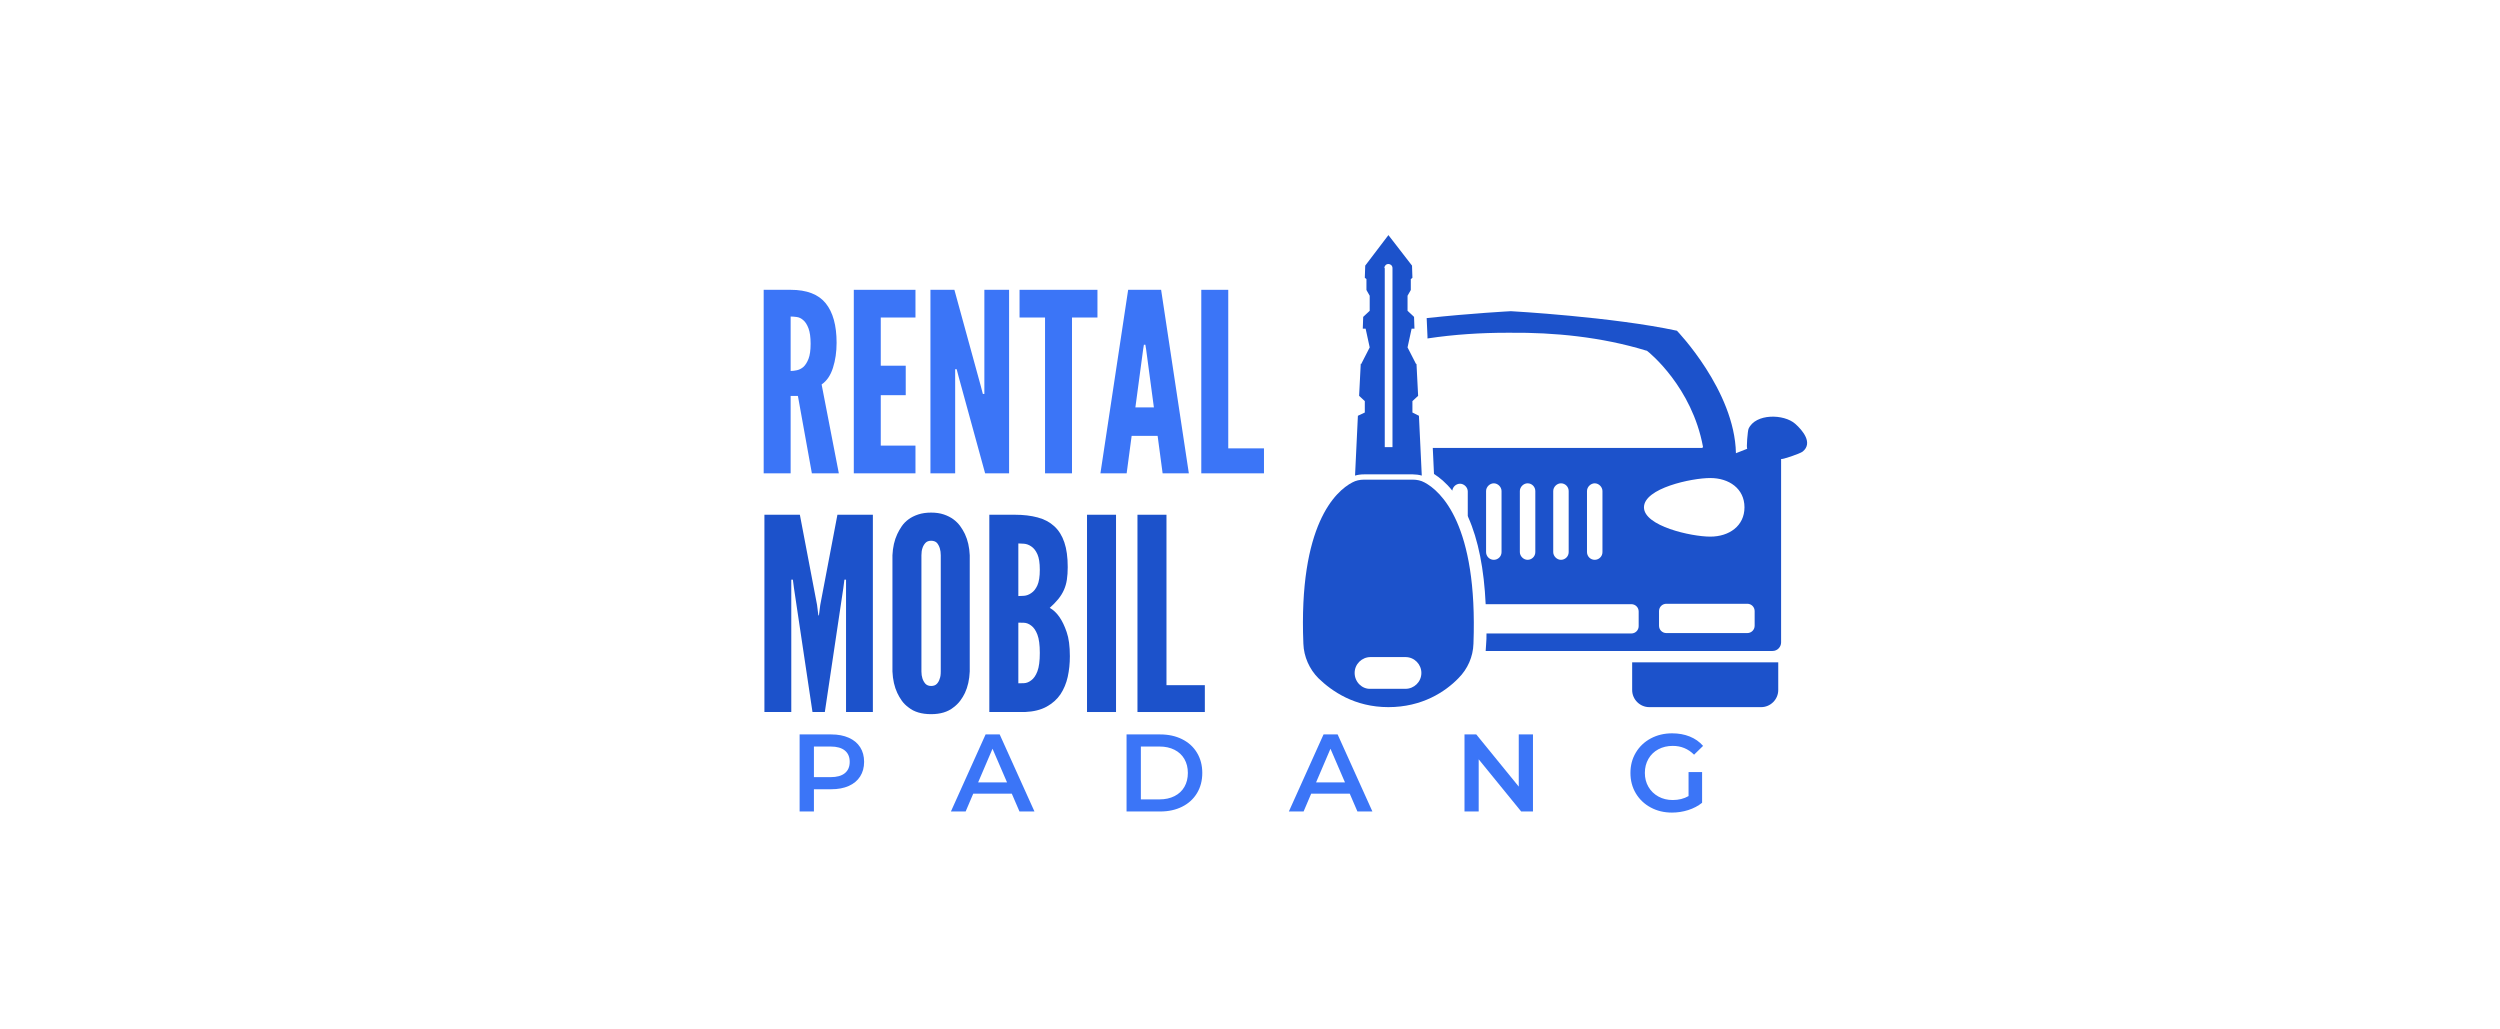 <svg xmlns="http://www.w3.org/2000/svg" xmlns:xlink="http://www.w3.org/1999/xlink" width="1700" zoomAndPan="magnify" viewBox="0 0 1275 525" height="700" preserveAspectRatio="xMidYMid meet" version="1.0"><defs><g/><clipPath id="2e18a346bb"><path d="M 664 244 L 752 244 L 752 360.875 L 664 360.875 Z M 664 244 " clip-rule="nonzero"/></clipPath><clipPath id="dcf10bfba6"><path d="M 691 119.832 L 726 119.832 L 726 243 L 691 243 Z M 691 119.832 " clip-rule="nonzero"/></clipPath><clipPath id="607d001fa0"><path d="M 832 337 L 907 337 L 907 360.875 L 832 360.875 Z M 832 337 " clip-rule="nonzero"/></clipPath><clipPath id="3f536f5faf"><rect x="0" width="263" y="0" height="155"/></clipPath><clipPath id="98851adb44"><rect x="0" width="233" y="0" height="165"/></clipPath><clipPath id="73cf5f44d1"><rect x="0" width="518" y="0" height="72"/></clipPath></defs><g clip-path="url(#2e18a346bb)"><path fill="#1c52cb" d="M 743.789 345.898 C 748.562 341.125 751.258 334.902 751.465 328.262 C 753.75 267.246 734.656 250.438 726.562 246.078 C 724.695 245.039 722.621 244.625 720.543 244.625 L 695.641 244.625 C 693.566 244.625 691.488 245.039 689.621 246.078 C 681.32 250.438 662.227 267.453 664.719 328.262 C 664.926 334.902 667.832 341.336 672.398 345.898 C 679.246 352.543 690.867 360.637 708.094 360.637 C 725.316 360.637 737.148 352.75 743.789 345.898 Z M 690.867 343.203 C 690.867 338.637 694.602 335.109 698.961 335.109 L 716.809 335.109 C 721.375 335.109 724.902 338.844 724.902 343.203 C 724.902 347.77 721.168 351.297 716.809 351.297 L 698.961 351.297 C 694.602 351.504 690.867 347.77 690.867 343.203 Z M 690.867 343.203 " fill-opacity="1" fill-rule="nonzero"/></g><g clip-path="url(#dcf10bfba6)"><path fill="#1c52cb" d="M 692.527 212.043 L 691.074 242.551 C 692.527 242.133 693.98 241.926 695.641 241.926 L 720.543 241.926 C 721.996 241.926 723.656 242.133 725.109 242.551 L 723.656 212.043 L 720.336 210.383 L 720.336 204.57 L 723.242 201.875 L 722.41 185.477 L 722.203 185.688 L 717.848 177.176 L 719.922 167.629 L 721.375 167.629 L 721.168 161.613 L 717.848 158.5 L 717.848 150.82 L 719.508 147.914 L 719.508 142.312 L 720.336 141.688 L 720.129 135.465 L 708.094 119.898 L 696.262 135.465 L 696.055 141.688 L 696.887 142.312 L 696.887 147.914 L 698.547 150.82 L 698.547 158.5 L 695.227 161.613 L 695.02 167.629 L 696.469 167.629 L 698.547 177.176 L 694.188 185.688 L 693.98 185.477 L 693.148 201.875 L 696.055 204.57 L 696.055 210.383 Z M 706.016 136.707 C 706.016 135.672 706.848 134.633 708.094 134.633 C 709.129 134.633 710.168 135.465 710.168 136.707 L 710.168 228.023 L 706.227 228.023 L 706.227 136.707 Z M 706.016 136.707 " fill-opacity="1" fill-rule="nonzero"/></g><path fill="#1c52cb" d="M 915.625 216.191 C 909.812 211.004 895.285 210.797 891.758 218.684 C 891.344 219.512 890.512 228.852 891.137 228.852 C 890.719 229.059 885.324 231.137 885.324 231.137 C 884.703 199.176 855.23 168.668 855.23 168.668 C 822.441 161.613 770.766 158.707 770.559 158.707 C 770.559 158.707 750.637 159.746 727.602 162.234 L 728.016 171.574 L 728.016 172.613 C 741.711 170.535 755.617 169.707 768.484 169.707 L 770.352 169.707 C 792.352 169.5 816.633 171.781 839.668 178.836 C 839.668 178.836 839.875 178.836 839.875 178.836 C 841.328 179.875 862.91 197.516 868.516 227.816 C 868.516 228.023 868.309 228.438 868.098 228.438 L 730.715 228.438 L 731.336 241.719 C 734.242 243.586 737.355 246.078 740.676 250.227 C 740.883 248.359 742.543 246.699 744.617 246.699 C 746.691 246.699 748.562 248.566 748.562 250.645 L 748.562 263.094 C 748.562 263.301 748.77 263.512 748.77 263.719 C 753.957 275.34 756.863 290.281 757.691 308.129 L 831.988 308.129 C 834.062 308.129 835.723 309.789 835.723 311.863 L 835.723 319.336 C 835.723 321.41 834.062 323.07 831.988 323.07 L 758.109 323.07 C 758.109 324.941 758.109 326.809 757.898 328.883 C 757.898 329.922 757.691 330.957 757.691 331.996 L 904.004 331.996 C 906.492 331.996 908.359 329.922 908.359 327.637 L 908.359 234.039 C 908.359 234.664 918.113 231.344 919.359 230.305 C 924.754 225.945 919.359 219.512 915.625 216.191 Z M 765.785 281.566 C 765.785 283.848 763.918 285.508 761.844 285.508 C 759.559 285.508 757.898 283.641 757.898 281.566 L 757.898 250.438 C 757.898 248.359 759.77 246.492 761.844 246.492 C 763.918 246.492 765.785 248.359 765.785 250.438 Z M 783.012 281.566 C 783.012 283.848 781.145 285.508 779.066 285.508 C 776.992 285.508 775.125 283.641 775.125 281.566 L 775.125 250.438 C 775.125 248.359 776.992 246.492 779.066 246.492 C 781.352 246.492 783.012 248.359 783.012 250.438 Z M 800.027 281.566 C 800.027 283.848 798.16 285.508 796.086 285.508 C 794.012 285.508 792.145 283.641 792.145 281.566 L 792.145 250.438 C 792.145 248.359 794.012 246.492 796.086 246.492 C 798.367 246.492 800.027 248.359 800.027 250.438 Z M 817.254 281.566 C 817.254 283.848 815.387 285.508 813.312 285.508 C 811.027 285.508 809.367 283.641 809.367 281.566 L 809.367 250.438 C 809.367 248.359 811.234 246.492 813.312 246.492 C 815.387 246.492 817.254 248.359 817.254 250.438 Z M 838.422 258.738 C 838.422 248.984 862.703 243.793 872.25 243.793 C 881.797 243.793 889.684 249.191 889.684 258.738 C 889.684 268.285 881.797 273.68 872.25 273.68 C 862.496 273.68 838.422 268.285 838.422 258.738 Z M 894.871 319.129 C 894.871 321.203 893.211 322.863 891.137 322.863 L 849.836 322.863 C 847.762 322.863 846.102 321.203 846.102 319.129 L 846.102 311.656 C 846.102 309.582 847.762 307.922 849.836 307.922 L 891.137 307.922 C 893.211 307.922 894.871 309.582 894.871 311.656 Z M 894.871 319.129 " fill-opacity="1" fill-rule="nonzero"/><g clip-path="url(#607d001fa0)"><path fill="#1c52cb" d="M 832.402 337.805 L 832.402 351.918 C 832.402 356.691 836.348 360.637 841.121 360.637 L 898.191 360.637 C 902.965 360.637 906.906 356.691 906.906 351.918 L 906.906 337.805 Z M 832.402 337.805 " fill-opacity="1" fill-rule="nonzero"/></g><g transform="matrix(1, 0, 0, 1, 384, 121)"><g clip-path="url(#3f536f5faf)"><g fill="#3b75f7" fill-opacity="1"><g transform="translate(0.383, 120.4)"><g><path d="M 29.672 0 L 43.422 0 L 34.641 -45.328 C 37.266 -47.117 39.191 -49.941 40.422 -53.797 C 41.66 -57.66 42.281 -61.926 42.281 -66.594 C 42.281 -75.426 40.43 -82.133 36.734 -86.719 C 33.047 -91.301 27.082 -93.594 18.844 -93.594 L 5.094 -93.594 L 5.094 0 L 18.844 0 L 18.844 -39.469 L 22.547 -39.469 Z M 18.844 -52.203 L 18.844 -79.969 C 19.781 -79.969 20.844 -79.883 22.031 -79.719 C 23.219 -79.551 24.32 -79 25.344 -78.062 C 26.363 -77.207 27.234 -75.828 27.953 -73.922 C 28.672 -72.016 29.031 -69.406 29.031 -66.094 C 29.031 -62.781 28.672 -60.211 27.953 -58.391 C 27.234 -56.566 26.363 -55.188 25.344 -54.25 C 24.32 -53.395 23.219 -52.836 22.031 -52.578 C 20.844 -52.328 19.781 -52.203 18.844 -52.203 Z M 18.844 -52.203 "/></g></g></g><g fill="#3b75f7" fill-opacity="1"><g transform="translate(46.344, 120.4)"><g><path d="M 5.094 -93.594 L 5.094 0 L 36.547 0 L 36.547 -14.141 L 18.844 -14.141 L 18.844 -39.859 L 31.578 -39.859 L 31.578 -54.891 L 18.844 -54.891 L 18.844 -79.469 L 36.547 -79.469 L 36.547 -93.594 Z M 5.094 -93.594 "/></g></g></g><g fill="#3b75f7" fill-opacity="1"><g transform="translate(85.43, 120.4)"><g><path d="M 19.609 -48.766 L 32.984 0 L 45.203 0 L 45.203 -93.594 L 32.594 -93.594 L 32.594 -40.5 L 31.828 -40.5 L 30.688 -44.828 L 17.312 -93.594 L 5.094 -93.594 L 5.094 0 L 17.703 0 L 17.703 -53.109 L 18.469 -53.109 Z M 19.609 -48.766 "/></g></g></g><g fill="#3b75f7" fill-opacity="1"><g transform="translate(135.719, 120.4)"><g><path d="M 0.25 -79.469 L 13.25 -79.469 L 13.25 0 L 27 0 L 27 -79.469 L 39.984 -79.469 L 39.984 -93.594 L 0.25 -93.594 Z M 0.25 -79.469 "/></g></g></g><g fill="#3b75f7" fill-opacity="1"><g transform="translate(175.951, 120.4)"><g><path d="M 1.266 0 L 14.641 0 L 17.188 -19.094 L 30.438 -19.094 L 32.984 0 L 46.359 0 L 32.219 -93.594 L 15.406 -93.594 Z M 24.578 -63.156 L 28.531 -33.625 L 19.094 -33.625 L 23.047 -63.156 L 23.438 -65.578 L 24.188 -65.578 Z M 24.578 -63.156 "/></g></g></g><g fill="#3b75f7" fill-opacity="1"><g transform="translate(223.566, 120.4)"><g><path d="M 5.094 -93.594 L 5.094 0 L 37.062 0 L 37.062 -12.734 L 18.844 -12.734 L 18.844 -93.594 Z M 5.094 -93.594 "/></g></g></g></g></g><g transform="matrix(1, 0, 0, 1, 384, 236)"><g clip-path="url(#98851adb44)"><g fill="#1c52cb" fill-opacity="1"><g transform="translate(0.383, 127.127)"><g><path d="M 29.984 0 L 36.281 0 L 45.719 -63.25 L 46.266 -67.484 L 47.094 -67.484 L 47.094 0 L 60.781 0 L 60.781 -100.609 L 42.703 -100.609 L 33.953 -54.625 L 33.266 -49.281 L 32.984 -49.281 L 32.312 -54.625 L 23.547 -100.609 L 5.469 -100.609 L 5.469 0 L 19.172 0 L 19.172 -67.484 L 19.984 -67.484 L 20.531 -63.25 Z M 29.984 0 "/></g></g></g><g fill="#1c52cb" fill-opacity="1"><g transform="translate(66.631, 127.127)"><g><path d="M 43.938 -20.672 L 43.938 -79.938 C 43.758 -84.051 42.941 -87.66 41.484 -90.766 C 40.836 -92.129 40.035 -93.473 39.078 -94.797 C 38.117 -96.117 36.957 -97.281 35.594 -98.281 C 34.219 -99.289 32.594 -100.113 30.719 -100.75 C 28.852 -101.383 26.691 -101.703 24.234 -101.703 C 21.766 -101.703 19.57 -101.383 17.656 -100.75 C 15.738 -100.113 14.098 -99.289 12.734 -98.281 C 11.359 -97.281 10.211 -96.117 9.297 -94.797 C 8.391 -93.473 7.617 -92.129 6.984 -90.766 C 5.523 -87.66 4.703 -84.051 4.516 -79.938 L 4.516 -20.672 C 4.703 -16.473 5.523 -12.82 6.984 -9.719 C 7.617 -8.352 8.391 -7.031 9.297 -5.75 C 10.211 -4.469 11.359 -3.328 12.734 -2.328 C 15.555 -0.047 19.391 1.094 24.234 1.094 C 28.973 1.094 32.758 -0.047 35.594 -2.328 C 36.957 -3.328 38.117 -4.469 39.078 -5.75 C 40.035 -7.031 40.836 -8.352 41.484 -9.719 C 42.941 -12.82 43.758 -16.473 43.938 -20.672 Z M 29.156 -79.938 L 29.156 -20.672 C 29.156 -19.023 28.973 -17.789 28.609 -16.969 C 28.336 -15.969 27.859 -15.102 27.172 -14.375 C 26.484 -13.645 25.504 -13.281 24.234 -13.281 C 23.047 -13.281 22.086 -13.645 21.359 -14.375 C 19.984 -15.926 19.297 -18.023 19.297 -20.672 L 19.297 -79.938 C 19.297 -81.406 19.477 -82.641 19.844 -83.641 C 20.125 -84.555 20.602 -85.398 21.281 -86.172 C 21.969 -86.953 22.953 -87.344 24.234 -87.344 C 25.504 -87.344 26.504 -86.973 27.234 -86.234 C 28.516 -84.68 29.156 -82.582 29.156 -79.938 Z M 29.156 -79.938 "/></g></g></g><g fill="#1c52cb" fill-opacity="1"><g transform="translate(115.085, 127.127)"><g><path d="M 5.469 0 L 23.688 0 C 28.062 -0.188 31.734 -1.098 34.703 -2.734 C 37.672 -4.379 40.02 -6.477 41.75 -9.031 C 43.488 -11.676 44.723 -14.641 45.453 -17.922 C 46.18 -21.211 46.547 -24.727 46.547 -28.469 C 46.547 -33.582 46 -37.691 44.906 -40.797 C 42.801 -47.004 39.926 -51.109 36.281 -53.109 C 38.008 -54.66 39.469 -56.164 40.656 -57.625 C 41.844 -59.094 42.801 -60.645 43.531 -62.281 C 44.258 -63.926 44.758 -65.68 45.031 -67.547 C 45.312 -69.422 45.453 -71.547 45.453 -73.922 C 45.453 -78.941 44.879 -83.141 43.734 -86.516 C 42.598 -89.891 40.891 -92.629 38.609 -94.734 C 36.328 -96.828 33.492 -98.328 30.109 -99.234 C 26.734 -100.148 22.859 -100.609 18.484 -100.609 L 5.469 -100.609 Z M 20.266 -59.141 L 20.266 -85.969 C 20.898 -85.969 21.852 -85.922 23.125 -85.828 C 24.406 -85.734 25.641 -85.281 26.828 -84.469 C 28.109 -83.645 29.16 -82.316 29.984 -80.484 C 30.805 -78.66 31.219 -76.016 31.219 -72.547 C 31.219 -69.078 30.805 -66.43 29.984 -64.609 C 29.16 -62.785 28.109 -61.461 26.828 -60.641 C 25.641 -59.816 24.406 -59.359 23.125 -59.266 C 21.852 -59.18 20.898 -59.141 20.266 -59.141 Z M 20.266 -14.641 L 20.266 -45.578 C 20.898 -45.578 21.852 -45.555 23.125 -45.516 C 24.406 -45.473 25.641 -44.992 26.828 -44.078 C 28.109 -43.16 29.16 -41.629 29.984 -39.484 C 30.805 -37.348 31.219 -34.223 31.219 -30.109 C 31.219 -26.004 30.805 -22.879 29.984 -20.734 C 29.16 -18.586 28.109 -17.062 26.828 -16.156 C 25.641 -15.238 24.406 -14.754 23.125 -14.703 C 21.852 -14.66 20.898 -14.641 20.266 -14.641 Z M 20.266 -14.641 "/></g></g></g><g fill="#1c52cb" fill-opacity="1"><g transform="translate(164.908, 127.127)"><g><path d="M 5.469 -100.609 L 5.469 0 L 20.266 0 L 20.266 -100.609 Z M 5.469 -100.609 "/></g></g></g><g fill="#1c52cb" fill-opacity="1"><g transform="translate(190.64, 127.127)"><g><path d="M 5.469 -100.609 L 5.469 0 L 39.828 0 L 39.828 -13.688 L 20.266 -13.688 L 20.266 -100.609 Z M 5.469 -100.609 "/></g></g></g></g></g><g transform="matrix(1, 0, 0, 1, 400, 358)"><g clip-path="url(#73cf5f44d1)"><g fill="#3b75f7" fill-opacity="1"><g transform="translate(2.523, 55.857)"><g><path d="M 21.453 -39.297 C 24.848 -39.297 27.812 -38.734 30.344 -37.609 C 32.875 -36.492 34.812 -34.883 36.156 -32.781 C 37.5 -30.688 38.172 -28.195 38.172 -25.312 C 38.172 -22.469 37.5 -19.988 36.156 -17.875 C 34.812 -15.758 32.875 -14.141 30.344 -13.016 C 27.812 -11.898 24.848 -11.344 21.453 -11.344 L 12.578 -11.344 L 12.578 0 L 5.281 0 L 5.281 -39.297 Z M 21.109 -17.516 C 24.285 -17.516 26.695 -18.188 28.344 -19.531 C 30 -20.883 30.828 -22.812 30.828 -25.312 C 30.828 -27.82 30 -29.75 28.344 -31.094 C 26.695 -32.445 24.285 -33.125 21.109 -33.125 L 12.578 -33.125 L 12.578 -17.516 Z M 21.109 -17.516 "/></g></g></g><g fill="#3b75f7" fill-opacity="1"><g transform="translate(85.247, 55.857)"><g><path d="M 30.766 -9.094 L 11.109 -9.094 L 7.234 0 L -0.281 0 L 17.406 -39.297 L 24.594 -39.297 L 42.328 0 L 34.688 0 Z M 28.344 -14.828 L 20.938 -32 L 13.594 -14.828 Z M 28.344 -14.828 "/></g></g></g><g fill="#3b75f7" fill-opacity="1"><g transform="translate(169.262, 55.857)"><g><path d="M 5.281 -39.297 L 22.453 -39.297 C 26.648 -39.297 30.375 -38.484 33.625 -36.859 C 36.883 -35.234 39.41 -32.93 41.203 -29.953 C 43.004 -26.973 43.906 -23.539 43.906 -19.656 C 43.906 -15.758 43.004 -12.32 41.203 -9.344 C 39.41 -6.375 36.883 -4.07 33.625 -2.438 C 30.375 -0.812 26.648 0 22.453 0 L 5.281 0 Z M 22.125 -6.172 C 25 -6.172 27.531 -6.723 29.719 -7.828 C 31.914 -8.93 33.602 -10.504 34.781 -12.547 C 35.957 -14.586 36.547 -16.957 36.547 -19.656 C 36.547 -22.344 35.957 -24.707 34.781 -26.75 C 33.602 -28.789 31.914 -30.363 29.719 -31.469 C 27.531 -32.57 25 -33.125 22.125 -33.125 L 12.578 -33.125 L 12.578 -6.172 Z M 22.125 -6.172 "/></g></g></g><g fill="#3b75f7" fill-opacity="1"><g transform="translate(257.599, 55.857)"><g><path d="M 30.766 -9.094 L 11.109 -9.094 L 7.234 0 L -0.281 0 L 17.406 -39.297 L 24.594 -39.297 L 42.328 0 L 34.688 0 Z M 28.344 -14.828 L 20.938 -32 L 13.594 -14.828 Z M 28.344 -14.828 "/></g></g></g><g fill="#3b75f7" fill-opacity="1"><g transform="translate(341.614, 55.857)"><g><path d="M 40.203 -39.297 L 40.203 0 L 34.188 0 L 12.516 -26.609 L 12.516 0 L 5.281 0 L 5.281 -39.297 L 11.281 -39.297 L 32.953 -12.688 L 32.953 -39.297 Z M 40.203 -39.297 "/></g></g></g><g fill="#3b75f7" fill-opacity="1"><g transform="translate(429.053, 55.857)"><g><path d="M 32.109 -20.094 L 39.016 -20.094 L 39.016 -4.438 C 36.992 -2.82 34.633 -1.582 31.938 -0.719 C 29.25 0.133 26.484 0.562 23.641 0.562 C 19.629 0.562 16.016 -0.305 12.797 -2.047 C 9.578 -3.785 7.051 -6.188 5.219 -9.25 C 3.383 -12.32 2.469 -15.789 2.469 -19.656 C 2.469 -23.508 3.383 -26.969 5.219 -30.031 C 7.051 -33.102 9.586 -35.508 12.828 -37.25 C 16.066 -38.988 19.707 -39.859 23.75 -39.859 C 27.039 -39.859 30.031 -39.316 32.719 -38.234 C 35.414 -37.148 37.68 -35.555 39.516 -33.453 L 34.922 -28.969 C 31.922 -31.957 28.305 -33.453 24.078 -33.453 C 21.316 -33.453 18.859 -32.875 16.703 -31.719 C 14.547 -30.562 12.859 -28.93 11.641 -26.828 C 10.43 -24.734 9.828 -22.344 9.828 -19.656 C 9.828 -17.031 10.43 -14.672 11.641 -12.578 C 12.859 -10.484 14.547 -8.836 16.703 -7.641 C 18.859 -6.441 21.301 -5.844 24.031 -5.844 C 27.094 -5.844 29.785 -6.516 32.109 -7.859 Z M 32.109 -20.094 "/></g></g></g></g></g></svg>